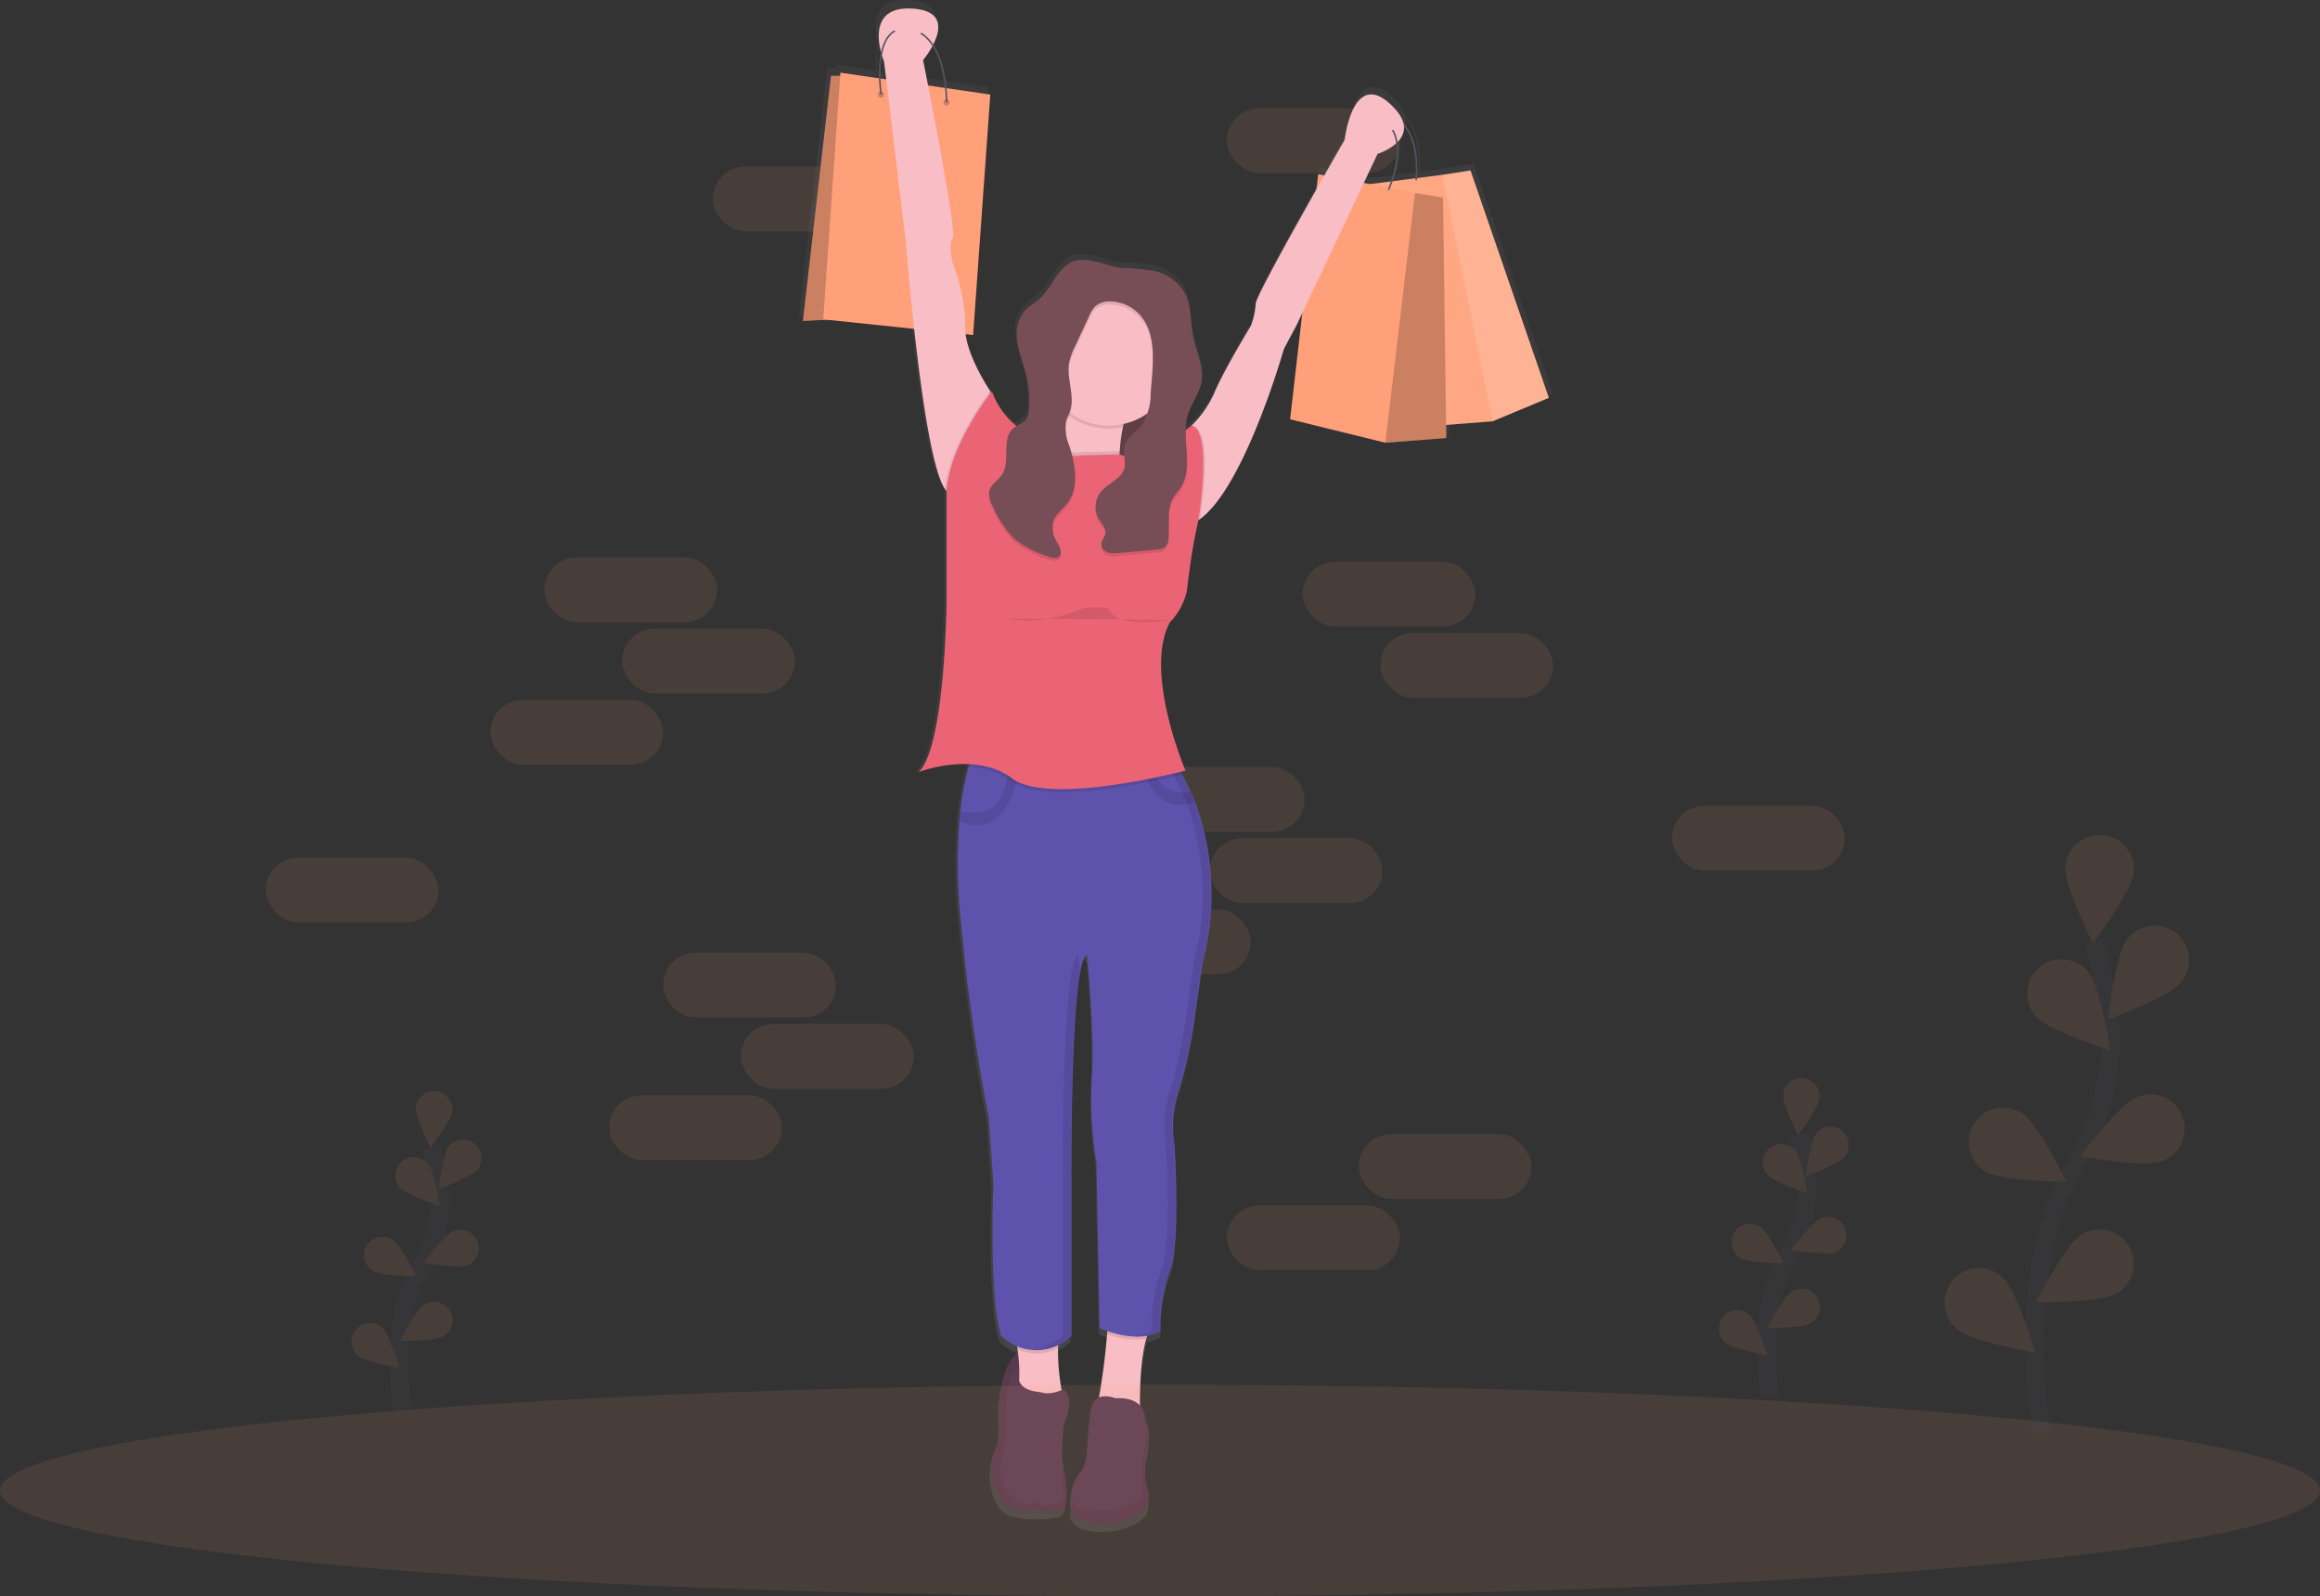 <svg xmlns="http://www.w3.org/2000/svg" xmlns:xlink="http://www.w3.org/1999/xlink" width="250.268" height="172.223" viewBox="0 0 250.268 172.223"><rect x="0" y="0" width="250.268" height="172.223" fill="#333333" stroke="none"/><defs><style>.a,.c{fill:#ffa07a;}.a,.l,.n{opacity:0.1;}.b{fill:url(#a);}.d,.e{fill:#fff;}.d,.h{opacity:0.2;}.e{opacity:0.07;}.f{fill:#535461;}.g{fill:#774e55;}.i{fill:#5c3d53;}.j{opacity:0.05;}.k{fill:#f8bdc5;}.m{fill:#5e52ad;}.o{fill:#eb6475;}.p{fill:none;stroke:#535461;stroke-miterlimit:10;stroke-width:2px;}</style><linearGradient id="a" x1="0.5" y1="1" x2="0.5" gradientUnits="objectBoundingBox"><stop offset="0" stop-color="gray" stop-opacity="0.251"/><stop offset="0.54" stop-color="gray" stop-opacity="0.122"/><stop offset="1" stop-color="gray" stop-opacity="0.102"/></linearGradient></defs><g transform="translate(0 0.079)"><rect class="a" width="18.642" height="6.991" rx="3.495" transform="translate(76.898 17.882)"/><rect class="a" width="18.642" height="6.991" rx="3.495" transform="translate(132.358 11.59)"/><rect class="a" width="18.642" height="6.991" rx="3.495" transform="translate(122.104 82.663)"/><rect class="a" width="18.642" height="6.991" rx="3.495" transform="translate(130.493 90.353)"/><rect class="a" width="18.642" height="6.991" rx="3.495" transform="translate(180.36 86.857)"/><rect class="a" width="18.642" height="6.991" rx="3.495" transform="translate(28.662 92.45)"/><rect class="a" width="18.642" height="6.991" rx="3.495" transform="translate(116.279 98.042)"/><path class="b" d="M514.143,122.9,505.6,98.1l-3.071.466-2.75.352c.07-.932.191-4.278-1.515-6.033a4.582,4.582,0,0,0-1.44-2.053c-4.087-3.747-4.938,3.917-4.938,3.917s-.932,1.617-2.216,3.878L489,98.5l-.191,1.668c-2.843,5.026-6.62,11.828-6.62,12.467a8.424,8.424,0,0,1-.51,2.384s-2.894,4.768-3.917,7.154a11.44,11.44,0,0,1-2.563,3.747s-.247.189-.652.466a5.821,5.821,0,0,1,.233-1.331c.373-1.219,1.24-2.263,1.47-3.516a4.1,4.1,0,0,0,.061-.911c.054-1.47-.662-2.917-.96-4.388-.347-1.7-.161-3.579-1.07-5.059a5.221,5.221,0,0,0-3.227-2.158,24.791,24.791,0,0,0-3.542-.317c-1.1-.117-2.142-.6-3.237-.781a4.178,4.178,0,0,0-1.776,0c-1.852.51-2.433,2.845-3.863,4.129-.515.466-1.146.788-1.613,1.3a3.9,3.9,0,0,0-.878,2.8,5.964,5.964,0,0,0,.061,1.018c.177,1.219.648,2.372.932,3.568a12.346,12.346,0,0,1,.347,2.7c0,.205,0,.41-.019.613a2.151,2.151,0,0,1-.315,1.165,3.29,3.29,0,0,1-1.065.757,8.26,8.26,0,0,1-2.684-3.808s-.063.079-.17.233v-.233s-2.33-3.421-2.684-6.215l.811.084L453.219,89.8l-4.761-.7a10.864,10.864,0,0,0-1.452-4.751c.8-1.575,1.2-3.707-2.3-3.919-4.1-.249-3.85,2.945-3.414,4.693a11.758,11.758,0,0,0-.233,2.9l-4.194-.611-.023.34h-1l-3.053,26.756,2.6-.131,9.531.993c.762,6.928,1.96,15.489,3.381,17.507a1.723,1.723,0,0,0,.156.193v12.259s-.17,15.846-3.067,18.393a15.146,15.146,0,0,1,5.541-.869q-.049.157-.1.336a29.716,29.716,0,0,0-.883,4.772q-.061.534-.11,1.114a60.089,60.089,0,0,0,.147,10.656c1.193,12.6,3.067,21.629,3.067,21.629l.522,7.326s-.51,12.432.851,16.519a6.168,6.168,0,0,0,1.743,1.13c.012.117.026.233.037.357s.03.315.047.478c-.611.277-1.75,1.377-2,5.7,0,0,.34,3.237-.51,4.768s-.34,5.961,2.214,6.471a13.65,13.65,0,0,0,4.938,0s1.193,0,.34-4.257l-.149-1.091c-.019-2.109.07-4.367.489-5.04a2.427,2.427,0,0,0-.34-2.724s-.084.047-.221.109a20.147,20.147,0,0,1-.4-4.546,3.262,3.262,0,0,1,.035-.361,7.172,7.172,0,0,0,1.443-.995V209.033s-.17-24.864,1.7-25.376c0,0,.851,9.025.51,13.455a42.268,42.268,0,0,0,.51,9.2l.34,18.052s.326.156.853.34l-.035.329c-.207,2.006-.541,5.036-.844,6.891a1.37,1.37,0,0,0-.827.955c-.51,1.7-.17,5.961-1.193,7.154-.6.7-1.326,2.123-.972,3.13-.221.883-.123,2.263,2.505,2.491,3.917.34,5.621-1.7,5.621-1.7a3,3,0,0,0,0-2.384c-.51-1.533.17-4.257.17-4.257s.366-2.312-.233-2.615c-.051-.275-.1-.45-.1-.45a2.051,2.051,0,0,0-.538-1.417,29.456,29.456,0,0,1,.685-7.252c.037-.124.075-.233.114-.361a4.6,4.6,0,0,0,1.44-.506,17.838,17.838,0,0,1,1.023-6.641c1.193-2.724.51-13.625.51-13.625a12.841,12.841,0,0,1,.21-5.185,50.864,50.864,0,0,0,1.85-7.876l1-7.035a28.787,28.787,0,0,0-.839-17.353q-.213-.545-.466-1.091c-.289-.631-.611-1.265-.969-1.894-.056-.1-.117-.2-.175-.3.366-.091.573-.144.573-.144s-4.6-10.719-1.7-16.179a7.1,7.1,0,0,0,1.864-3.423c.289-2.37.6-4.737,1.121-7.068l.091-.41s.014-.079.037-.221c.065-.042.128-.086.191-.133,4.907-3.584,9.139-18.549,9.139-18.549l1.363-2.563.648-1.37-1.328,11.588,10.388,2.563,6.641-.51-.019-1.428,5.061-.394ZM448.291,89.11l-1.846-.27c-.324-1.666-.543-2.759-.543-2.759a10.118,10.118,0,0,0,1.023-1.531,10.611,10.611,0,0,1,1.366,4.551ZM441.4,85.533c.128.438.245.72.245.72l.233,1.922-.629-.091a12.632,12.632,0,0,1,.154-2.561Zm58.209,13.425-2.5.322a9.368,9.368,0,0,0,.534-4.267,2.141,2.141,0,0,0,.685-1.783c1.484,1.773,1.345,4.905,1.279,5.721ZM495.459,96.3a6.191,6.191,0,0,0,2.034-1.144,9.469,9.469,0,0,1-.573,4.148l-2.33.3-.643-.124Z" transform="translate(-346.62 -80.5)"/><path class="c" d="M673.743,103.368l-6.08,2.538L660.6,81.277l1.657-1.967,3.036-.471Z" transform="translate(-506.664 -60.529)"/><path class="d" d="M673.743,103.368l-6.08,2.538L660.6,81.277l1.657-1.967,3.036-.471Z" transform="translate(-506.664 -60.529)"/><path class="c" d="M632.981,80.86,622.43,82.214l5.408,26.061,10.549-.82Z" transform="translate(-477.389 -62.078)"/><path class="e" d="M632.981,80.86,622.43,82.214l5.408,26.061,10.549-.82Z" transform="translate(-477.389 -62.078)"/><path class="f" d="M707.98,140.257l-.168-.021c0-.063.7-6.215-3.162-6.991l.033-.165C708.709,133.889,707.994,140.194,707.98,140.257Z" transform="translate(-555.13 -120.888)"/><rect class="g" width="11.623" height="17.013" transform="translate(113.818 37.326)"/><rect class="h" width="11.623" height="17.013" transform="translate(113.818 37.326)"/><path class="c" d="M647.889,115.684l-6.569.506,1.011-25.6,2.188-1.347,3.032.506Z" transform="translate(-491.877 -68.506)"/><path class="h" d="M647.889,115.684l-6.569.506,1.011-25.6,2.188-1.347,3.032.506Z" transform="translate(-491.877 -68.506)"/><path class="c" d="M610.7,82.583,600.262,80.56l-3.032,26.446,10.274,2.526Z" transform="translate(-458.061 -61.848)"/><path class="c" d="M376.249,35.03h-1.517L371.7,61.474l6.737-.336Z" transform="translate(-285.085 -26.928)"/><path class="h" d="M376.249,35.03h-1.517L371.7,61.474l6.737-.336Z" transform="translate(-285.085 -26.928)"/><path class="c" d="M382.953,33.58,381.1,60.194l16.17,1.685,1.853-25.94Z" transform="translate(-292.295 -25.816)"/><path class="i" d="M525.233,706.808s-2.02-.168-2.358,5.728c0,0,.338,3.2-.506,4.716s-.338,5.9,2.191,6.4a13.5,13.5,0,0,0,4.893,0s1.179,0,.338-4.211l-1.685-12.3Z" transform="translate(-415.036 -560.924)"/><path class="j" d="M525.233,706.808s-2.02-.168-2.358,5.728c0,0,.338,3.2-.506,4.716s-.338,5.9,2.191,6.4a13.5,13.5,0,0,0,4.893,0s1.179,0,.338-4.211l-1.685-12.3Z" transform="translate(-415.036 -560.924)"/><path class="k" d="M551.495,258.238a11.273,11.273,0,0,0,.356,3.961l-4.379,1.179s-7.242,1.011-4.378-1.864a7.712,7.712,0,0,0,1.689-4.483,24.842,24.842,0,0,0,.123-3.691,32.919,32.919,0,0,0-.3-3.449s10.612-3.705,8.254,2.358a21.574,21.574,0,0,0-1.014,3.379A17.807,17.807,0,0,0,551.495,258.238Z" transform="translate(-430.707 -209.62)"/><path class="l" d="M560.054,252.259a21.569,21.569,0,0,0-1.014,3.379,7.256,7.256,0,0,1-6.942-2.288,32.9,32.9,0,0,0-.3-3.449S562.412,246.2,560.054,252.259Z" transform="translate(-437.898 -209.628)"/><circle class="k" cx="7.242" cy="7.242" r="7.242" transform="translate(112.387 31.346)"/><path class="k" d="M481.857,125.65v2.19l-3.705,9.6-1.011-1.011a1.7,1.7,0,0,1-.154-.191c-2.447-3.477-4.227-26.59-4.227-26.59L470.4,90.1s-2.526-6.059,3.029-5.728,1.179,5.558,1.179,5.558,3.705,18.528,3.2,19.2,0,2.7,0,2.7a19.8,19.8,0,0,1,1.347,6.737C478.989,121.43,481.857,125.65,481.857,125.65Z" transform="translate(-375.03 -83.524)"/><path class="k" d="M631.4,130.542l-8.759,18.528-1.347,2.521s-4.194,14.8-9.039,18.346a4.43,4.43,0,0,1-.9.52l-1.011-8.086.932-2.349.07-.179a11.313,11.313,0,0,0,2.526-3.705c1.011-2.358,3.875-7.075,3.875-7.075a8.327,8.327,0,0,0,.506-2.358c0-1.011,9.6-17.687,9.6-17.687s.841-7.58,4.893-3.875S631.4,130.542,631.4,130.542Z" transform="translate(-482.797 -114.018)"/><path class="k" d="M538.214,704.123s-5.728,2.358-5.054.168a17.5,17.5,0,0,0,.077-5.593c-.117-1.144-.247-1.978-.247-1.978l4.894.506a3.959,3.959,0,0,0-.282,1.34A23.588,23.588,0,0,0,538.214,704.123Z" transform="translate(-423.471 -553.187)"/><path class="k" d="M575.845,692.01c-.883,3.067-.653,8.408-.653,8.408s-5.222.673-4.716-.673a71.568,71.568,0,0,0,1.147-8.265c.124-1.186.2-2.009.2-2.009l4.716,1.011A4.712,4.712,0,0,0,575.845,692.01Z" transform="translate(-452.196 -547.626)"/><path class="l" d="M533,696.69l4.894.506a3.961,3.961,0,0,0-.282,1.34,4.994,4.994,0,0,1-4.357.133C533.13,697.522,533,696.69,533,696.69Z" transform="translate(-423.479 -553.164)"/><path class="l" d="M580.429,690.479a4.713,4.713,0,0,0-.7,1.531,9.059,9.059,0,0,1-4.22-.531c.124-1.186.2-2.009.2-2.009Z" transform="translate(-456.083 -547.626)"/><path class="m" d="M532.791,451.656l-.993,6.958a50.315,50.315,0,0,1-1.832,7.79,12.674,12.674,0,0,0-.207,5.127s.673,10.78-.506,13.476a17.667,17.667,0,0,0-1.011,6.569c-2.7,1.517-6.569-.338-6.569-.338l-.338-17.854a41.8,41.8,0,0,1-.506-9.088c.336-4.372-.506-13.306-.506-13.306-1.864.506-1.685,25.1-1.685,25.1v16a5.428,5.428,0,0,1-7.58,0c-1.347-4.043-.841-16.34-.841-16.34l-.506-7.242a212.693,212.693,0,0,1-3.029-21.392,59.426,59.426,0,0,1-.144-10.54q.049-.573.107-1.1a29.408,29.408,0,0,1,.871-4.719,10.615,10.615,0,0,1,.513-1.494l18.1.841,1.067.049,2.563.119c.28.422.543.851.788,1.279.354.622.673,1.249.958,1.864.163.359.317.72.466,1.079A28.47,28.47,0,0,1,532.791,451.656Z" transform="translate(-403.055 -348.051)"/><path class="l" d="M513.458,436.462s-.792,7.923-6.378,5.63q.049-.573.107-1.1c1.314.357,4.952.848,5.089-4.53Z" transform="translate(-403.599 -353.574)"/><path class="l" d="M597.016,437.247c-3.868,1.382-5.327-2.3-5.826-4.4l1.067.049c.58,3.3,2.9,3.5,4.306,3.262Q596.8,436.714,597.016,437.247Z" transform="translate(-468.109 -350.805)"/><path class="i" d="M529.855,717.173c-.86-.135-2.174-.608-1.762-2.26,0,0-1.592-.55-1.424,6.019a20.227,20.227,0,0,1-.506,3.875c-.338.676,0,4.716,3.537,4.379,0,0,2.526.841,3.2-.506,0,0-.506-7.748.338-9.088a2.4,2.4,0,0,0-.338-2.7,3.644,3.644,0,0,1-2.051.466A9.024,9.024,0,0,0,529.855,717.173Z" transform="translate(-418.157 -567.132)"/><path class="i" d="M559.27,746.6s-1.685,2.864,2.191,3.2,5.558-1.685,5.558-1.685a2.963,2.963,0,0,0,0-2.358,9.845,9.845,0,0,1,.168-4.211s.506-3.2-.673-2.526S559.27,746.6,559.27,746.6Z" transform="translate(-443.348 -585.561)"/><path class="j" d="M559.27,746.6s-1.685,2.864,2.191,3.2,5.558-1.685,5.558-1.685a2.963,2.963,0,0,0,0-2.358,9.845,9.845,0,0,1,.168-4.211s.506-3.2-.673-2.526S559.27,746.6,559.27,746.6Z" transform="translate(-443.348 -585.561)"/><path class="i" d="M563.6,727.078s-2.02-.841-2.526.841-.168,5.9-1.179,7.075-2.358,4.379,1.685,4.211,4.893-1.517,4.893-1.517-.168-4.211.338-5.39a5.646,5.646,0,0,0,0-3.029S566.969,726.9,563.6,727.078Z" transform="translate(-443.299 -576.309)"/><circle class="h" cx="0.338" cy="0.338" r="0.338" transform="translate(94.699 9.785)"/><circle class="h" cx="0.338" cy="0.338" r="0.338" transform="translate(101.773 10.626)"/><path class="f" d="M477.25,101.351h-.168c0-.072.119-7.177-3.961-7.832a2.146,2.146,0,0,0-1.953.541c-1.685,1.671-.988,6.39-.981,6.436l-.165.026c-.03-.2-.715-4.852,1.03-6.581a2.3,2.3,0,0,1,2.1-.59C477.371,94.027,477.252,101.278,477.25,101.351Z" transform="translate(-375.055 -90.385)"/><path class="f" d="M702.93,142.588l-.151-.072c.026-.056,2.621-5.679-.809-7.639l.084-.147C705.617,136.767,702.958,142.529,702.93,142.588Z" transform="translate(-553.075 -122.154)"/><path class="l" d="M551.851,289.348l-4.379,1.179s-7.242,1.011-4.378-1.864a7.712,7.712,0,0,0,1.689-4.483c1.144,1.794,2.521,1.284,2.521,1.284l4.176-.082h.016A11.214,11.214,0,0,0,551.851,289.348Z" transform="translate(-430.707 -236.778)"/><path class="l" d="M612.261,287.525a4.432,4.432,0,0,1-.9.52l-1.011-8.086.932-2.349.233-.179C613.619,278.029,612.533,285.775,612.261,287.525Z" transform="translate(-482.804 -231.601)"/><path class="l" d="M505.41,261.54v2.19l-3.705,9.6-1.011-1.011a1.7,1.7,0,0,1-.154-.191C500.978,267.123,505.41,261.54,505.41,261.54Z" transform="translate(-398.583 -219.414)"/><path class="l" d="M534.317,431.528c-2.356.59-14.655,3.479-18.3.743a8.316,8.316,0,0,0-4.723-1.538,10.627,10.627,0,0,1,.513-1.494l18.1.841,1.067.049,2.563.119Q533.952,430.885,534.317,431.528Z" transform="translate(-406.828 -348.036)"/><path class="k" d="M474.1,90.59s2.526,4.211,4.211,0" transform="translate(-378.304 -88.299)"/><path class="k" d="M696.719,127.81s-1.011,5.054,3.029,2.7" transform="translate(-548.961 -116.846)"/><g class="n" transform="translate(104.865 81.211)"><path d="M545.871,524.156c-.082-1.025-.142-1.666-.142-1.666-1.864.506-1.685,25.1-1.685,25.1v16a5.858,5.858,0,0,1-3.344,1.554,5.562,5.562,0,0,0,4.194-1.554v-16S544.764,529.767,545.871,524.156Z" transform="translate(-534.25 -500.768)"/><path d="M536.977,434.5c-.142-.359-.294-.72-.466-1.079-.284-.625-.6-1.251-.958-1.864-.233-.429-.508-.855-.788-1.279l-2.563-.119-1.067-.049-18.1-.841-.016.037,17.274.8,1.067.049,2.563.119c.28.422.543.851.788,1.279.354.622.673,1.249.958,1.864.163.359.317.72.466,1.079a28.482,28.482,0,0,1,.83,17.162l-.993,6.958a50.336,50.336,0,0,1-1.832,7.79,12.673,12.673,0,0,0-.207,5.126s.673,10.78-.506,13.476a17.667,17.667,0,0,0-1.011,6.569,4.893,4.893,0,0,1-2.111.583,5.36,5.36,0,0,0,2.952-.583,17.66,17.66,0,0,1,1.011-6.569c1.179-2.694.506-13.476.506-13.476a12.674,12.674,0,0,1,.207-5.127,50.321,50.321,0,0,0,1.832-7.79l.993-6.958A28.485,28.485,0,0,0,536.977,434.5Z" transform="translate(-513.02 -429.27)"/></g><path class="o" d="M509.892,268.4c2.33,1.1,7.783-3.118,7.783-3.118,2.358.673.673,10.444.673,10.444l-.091.405c-.513,2.3-.823,4.646-1.109,6.991a6.945,6.945,0,0,1-1.832,3.386c-2.864,5.39,1.685,16,1.685,16s-14.655,3.875-18.7.841-10.106-.673-10.106-.673c2.864-2.526,3.029-18.192,3.029-18.192V272.37c.338-5.054,4.893-10.78,4.893-10.78a8.465,8.465,0,0,0,7.044,5.567c1.149,1.864,2.563,1.34,2.563,1.34Z" transform="translate(-389.118 -219.452)"/><path class="l" d="M531.908,202.25a4.131,4.131,0,0,0-1.755,0c-1.832.506-2.407,2.815-3.822,4.083-.508.466-1.135.778-1.6,1.284a4.2,4.2,0,0,0-.811,3.437c.175,1.2.641,2.347.932,3.528a12.207,12.207,0,0,1,.324,3.617,2.128,2.128,0,0,1-.312,1.144c-.338.466-.96.613-1.4.986-1.338,1.151-.233,3.54-1.214,5.01-.422.636-1.212,1.056-1.373,1.8a2.465,2.465,0,0,0,.366,1.55,11.222,11.222,0,0,0,2.33,3.554,10.928,10.928,0,0,0,3.666,1.922c.394.147.888.275,1.188-.016.37-.364.091-.979-.166-1.428a3.037,3.037,0,0,1-.485-2.33c.238-.788,1-1.31,1.512-1.967,1.321-1.7.888-4.143.233-6.194a4.812,4.812,0,0,1-.354-2.663c.1-.378.3-.72.424-1.091.559-1.65-.38-3.46-.1-5.18a7.442,7.442,0,0,1,.7-1.927l1.48-3.181a3.145,3.145,0,0,1,.655-1.03,2.33,2.33,0,0,1,1.631-.508,4.427,4.427,0,0,1,3.176,1.447c1.585,1.762,1.484,4.427,1.293,6.776l-.138,1.7a6.207,6.207,0,0,1-1,3.474c-.6.736-1.566,1.237-1.813,2.155-.214.79.189,1.647-.023,2.437-.317,1.181-1.776,1.608-2.547,2.563a2.622,2.622,0,0,0-.191,2.948c.294.466.762.932.7,1.48-.054.44-.45.8-.447,1.24a.985.985,0,0,0,.715.855,2.889,2.889,0,0,0,1.181.056l4.178-.378a1.47,1.47,0,0,0,.743-.205,1.309,1.309,0,0,0,.426-.953c.168-1.487-.233-3.111.51-4.411.233-.417.576-.764.834-1.165,1.426-2.237-.012-5.271.764-7.809.368-1.2,1.226-2.239,1.454-3.477.3-1.65-.557-3.262-.89-4.894-.343-1.685-.158-3.54-1.058-5.005a5.148,5.148,0,0,0-3.19-2.135,24.6,24.6,0,0,0-3.5-.315C534.027,202.9,532.992,202.425,531.908,202.25Z" transform="translate(-414.164 -173.868)"/><path class="g" d="M531.908,200.8a4.131,4.131,0,0,0-1.755,0c-1.832.506-2.407,2.815-3.822,4.083-.508.466-1.135.778-1.6,1.284a4.2,4.2,0,0,0-.811,3.437c.175,1.2.641,2.347.932,3.528a12.207,12.207,0,0,1,.324,3.617,2.128,2.128,0,0,1-.312,1.144c-.338.466-.96.613-1.4.986-1.338,1.151-.233,3.54-1.214,5.01-.422.636-1.212,1.056-1.373,1.8a2.465,2.465,0,0,0,.366,1.55,11.222,11.222,0,0,0,2.33,3.554,10.927,10.927,0,0,0,3.666,1.922c.394.147.888.275,1.188-.016.37-.364.091-.979-.166-1.428a3.037,3.037,0,0,1-.485-2.33c.238-.788,1-1.31,1.512-1.967,1.321-1.7.888-4.143.233-6.194a4.812,4.812,0,0,1-.354-2.663c.1-.377.3-.72.424-1.091.559-1.65-.38-3.46-.1-5.18a7.439,7.439,0,0,1,.7-1.927l1.48-3.181a3.144,3.144,0,0,1,.655-1.03,2.33,2.33,0,0,1,1.631-.508,4.427,4.427,0,0,1,3.176,1.447c1.585,1.762,1.484,4.427,1.293,6.776l-.138,1.7a6.207,6.207,0,0,1-1,3.474c-.6.736-1.566,1.237-1.813,2.155-.214.79.189,1.647-.023,2.437-.317,1.181-1.776,1.608-2.547,2.563a2.622,2.622,0,0,0-.191,2.948c.294.466.762.932.7,1.48-.054.44-.45.8-.447,1.24a.985.985,0,0,0,.715.855,2.89,2.89,0,0,0,1.181.056l4.178-.377a1.47,1.47,0,0,0,.743-.205,1.309,1.309,0,0,0,.426-.953c.168-1.487-.233-3.111.51-4.411.233-.417.576-.764.834-1.165,1.426-2.237-.012-5.271.764-7.809.368-1.2,1.226-2.239,1.454-3.477.3-1.65-.557-3.262-.89-4.893-.343-1.685-.158-3.54-1.058-5.005a5.148,5.148,0,0,0-3.19-2.134,24.6,24.6,0,0,0-3.5-.315C534.027,201.457,532.992,200.977,531.908,200.8Z" transform="translate(-414.164 -172.756)"/><path class="l" d="M529.75,362.829s3.37,1.011,8.254-1.179h2.524s.168,2.358,6.737,1.347" transform="translate(-420.986 -296.196)"/><ellipse class="a" cx="125.134" cy="11.418" rx="125.134" ry="11.418" transform="translate(0 149.308)"/><rect class="a" width="18.642" height="6.991" rx="3.495" transform="translate(58.722 60.059)"/><rect class="a" width="18.642" height="6.991" rx="3.495" transform="translate(67.111 67.749)"/><rect class="a" width="18.642" height="6.991" rx="3.495" transform="translate(140.513 60.525)"/><rect class="a" width="18.642" height="6.991" rx="3.495" transform="translate(148.902 68.215)"/><rect class="a" width="18.642" height="6.991" rx="3.495" transform="translate(52.896 75.439)"/><rect class="a" width="18.642" height="6.991" rx="3.495" transform="translate(71.538 102.703)"/><rect class="a" width="18.642" height="6.991" rx="3.495" transform="translate(79.927 110.393)"/><rect class="a" width="18.642" height="6.991" rx="3.495" transform="translate(65.713 118.082)"/><rect class="a" width="18.642" height="6.991" rx="3.495" transform="translate(146.572 122.277)"/><rect class="a" width="18.642" height="6.991" rx="3.495" transform="translate(132.358 129.967)"/><g class="n" transform="translate(209.785 89.999)"><path class="p" d="M1005.564,569.234s-3.374-17.095,3.575-28.811a26.4,26.4,0,0,0,3.642-16.3,44.408,44.408,0,0,0-1.631-7.956" transform="translate(-995.081 -504.708)"/><path class="c" d="M1026.5,471.035c-.186,2.039-4.427,7.615-4.427,7.615s-3.151-6.254-2.962-8.3a3.709,3.709,0,1,1,7.388.678Z" transform="translate(-1006.095 -466.984)"/><path class="c" d="M1046.753,515.1c-1.265,1.61-7.853,3.989-7.853,3.989s.755-6.963,2.021-8.573a3.71,3.71,0,1,1,5.826,4.584Z" transform="translate(-1021.277 -499.191)"/><path class="c" d="M1034.9,594.428c-1.906.75-8.792-.522-8.792-.522s4.167-5.63,6.073-6.38a3.71,3.71,0,1,1,2.72,6.9Z" transform="translate(-1011.467 -559.238)"/><path class="c" d="M1014.295,656.5c-1.752,1.063-8.755.972-8.755.972s3.155-6.252,4.907-7.315a3.709,3.709,0,1,1,3.848,6.343Z" transform="translate(-995.691 -607.06)"/><path class="c" d="M1002.522,530.848c1.333,1.557,8.014,3.654,8.014,3.654s-1.049-6.926-2.379-8.48a3.71,3.71,0,1,0-5.635,4.826Z" transform="translate(-992.692 -511.27)"/><path class="c" d="M976.377,600.254c1.736,1.086,8.741,1.088,8.741,1.088s-3.071-6.292-4.81-7.38a3.71,3.71,0,1,0-3.931,6.292Z" transform="translate(-971.986 -563.941)"/><path class="c" d="M964.607,674.12c1.529,1.363,8.431,2.552,8.431,2.552s-1.964-6.723-3.5-8.086a3.71,3.71,0,1,0-4.935,5.534Z" transform="translate(-963.273 -620.822)"/></g><g class="n" transform="translate(185.429 116.239)"><path class="p" d="M881.183,634s-1.811-9.179,1.918-15.471a14.177,14.177,0,0,0,1.955-8.752,23.843,23.843,0,0,0-.872-4.271" transform="translate(-875.619 -599.47)"/><path class="c" d="M892.424,581.651c-.1,1.1-2.377,4.09-2.377,4.09s-1.692-3.358-1.592-4.453a1.992,1.992,0,0,1,3.961.363Z" transform="translate(-881.53 -579.591)"/><path class="c" d="M903.288,605.307c-.68.865-4.218,2.141-4.218,2.141s.405-3.728,1.086-4.6a1.992,1.992,0,0,1,3.132,2.461Z" transform="translate(-889.674 -596.879)"/><path class="c" d="M896.931,647.619c-1.023.4-4.721-.28-4.721-.28s2.237-3.029,3.262-3.426a1.992,1.992,0,0,1,1.461,3.705Z" transform="translate(-884.413 -628.835)"/><path class="c" d="M885.87,680.755c-.932.571-4.7.522-4.7.522s1.694-3.358,2.636-3.929a1.992,1.992,0,1,1,2.065,3.407Z" transform="translate(-875.945 -654.328)"/><path class="c" d="M879.537,613.4c.715.836,4.3,1.962,4.3,1.962s-.562-3.728-1.277-4.553a1.993,1.993,0,0,0-3.029,2.591Z" transform="translate(-874.324 -602.996)"/><path class="c" d="M865.506,650.659c.932.583,4.693.585,4.693.585s-1.65-3.379-2.582-3.962a1.992,1.992,0,1,0-2.111,3.379Z" transform="translate(-863.213 -631.276)"/><path class="c" d="M859.4,690.467c.82.732,4.528,1.37,4.528,1.37s-1.053-3.61-1.864-4.341a1.992,1.992,0,1,0-2.652,2.974Z" transform="translate(-858.75 -661.964)"/></g><g class="n" transform="translate(37.925 117.638)"><path class="p" d="M248.183,640s-1.811-9.179,1.918-15.47a14.177,14.177,0,0,0,1.955-8.752,23.844,23.844,0,0,0-.871-4.271" transform="translate(-242.619 -605.47)"/><path class="c" d="M259.424,587.651c-.1,1.1-2.377,4.09-2.377,4.09s-1.692-3.358-1.592-4.453a1.992,1.992,0,0,1,3.961.364Z" transform="translate(-248.53 -585.592)"/><path class="c" d="M270.288,611.307c-.68.865-4.218,2.141-4.218,2.141s.405-3.728,1.086-4.6a1.992,1.992,0,0,1,3.132,2.461Z" transform="translate(-256.674 -602.879)"/><path class="c" d="M263.931,653.619c-1.023.4-4.721-.28-4.721-.28s2.237-3.029,3.262-3.426a1.992,1.992,0,0,1,1.461,3.705Z" transform="translate(-251.413 -634.835)"/><path class="c" d="M252.87,686.754c-.932.571-4.7.522-4.7.522s1.694-3.358,2.636-3.929a1.992,1.992,0,1,1,2.065,3.407Z" transform="translate(-242.946 -660.328)"/><path class="c" d="M246.537,619.4c.715.836,4.3,1.962,4.3,1.962s-.562-3.728-1.277-4.553a1.993,1.993,0,0,0-3.029,2.591Z" transform="translate(-241.324 -608.996)"/><path class="c" d="M232.506,656.659c.932.583,4.693.585,4.693.585s-1.65-3.379-2.582-3.961a1.992,1.992,0,1,0-2.111,3.379Z" transform="translate(-230.213 -637.276)"/><path class="c" d="M226.4,696.467c.82.732,4.528,1.37,4.528,1.37s-1.053-3.61-1.864-4.341a1.992,1.992,0,1,0-2.652,2.974Z" transform="translate(-225.75 -667.964)"/></g></g></svg>